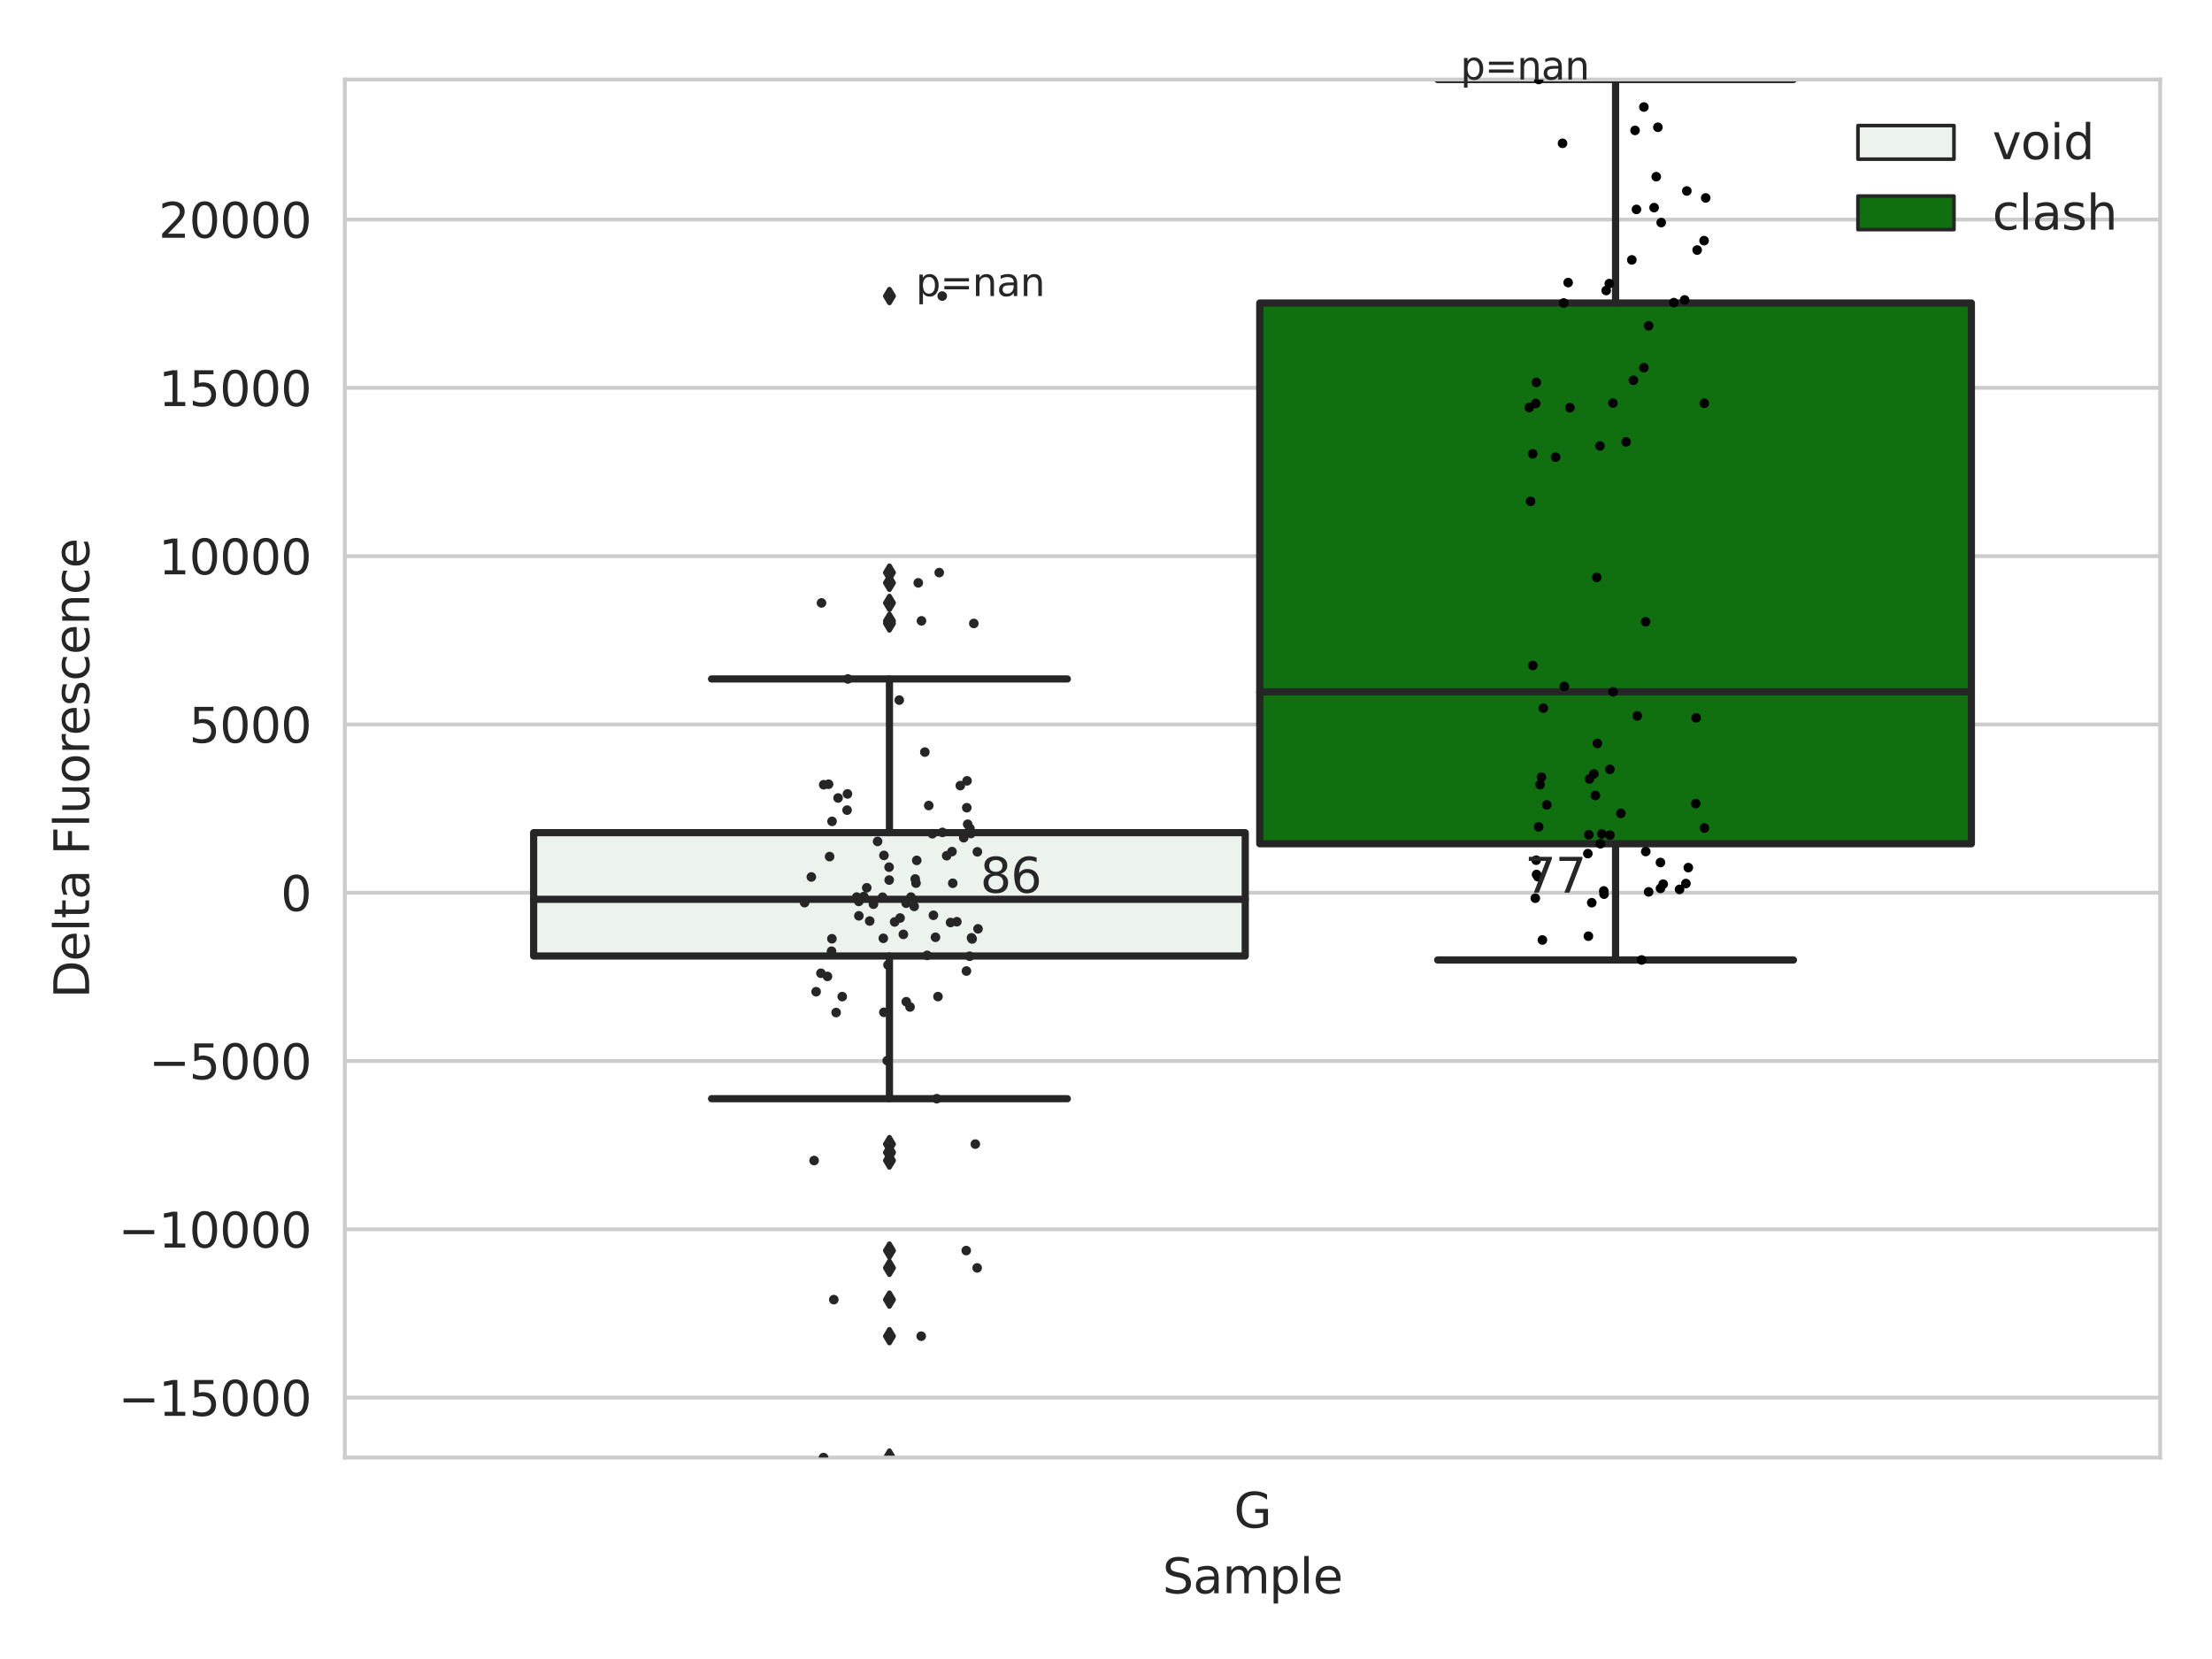 <?xml version="1.0" encoding="utf-8" standalone="no"?>
<!DOCTYPE svg PUBLIC "-//W3C//DTD SVG 1.1//EN"
  "http://www.w3.org/Graphics/SVG/1.1/DTD/svg11.dtd">
<svg xmlns:xlink="http://www.w3.org/1999/xlink" width="460.8pt" height="345.6pt" viewBox="0 0 460.8 345.6" xmlns="http://www.w3.org/2000/svg" version="1.1">
 <defs>
  <style type="text/css">*{stroke-linejoin: round; stroke-linecap: butt}</style>
 </defs>
 <g id="figure_1">
  <g id="patch_1">
   <path d="M 0 345.6 
L 460.8 345.6 
L 460.8 0 
L 0 0 
z
" style="fill: #ffffff"/>
  </g>
  <g id="axes_1">
   <g id="patch_2">
    <path d="M 71.84 303.64 
L 450 303.64 
L 450 16.56 
L 71.84 16.56 
z
" style="fill: #ffffff"/>
   </g>
   <g id="matplotlib.axis_1">
    <g id="xtick_1">
     <g id="text_1">
      <!-- G -->
      <g style="fill: #262626" transform="translate(257.046 318.238)scale(0.1 -0.1)">
       <defs>
        <path id="DejaVuSans-47" d="M 3809 666 
L 3809 1919 
L 2778 1919 
L 2778 2438 
L 4434 2438 
L 4434 434 
Q 4069 175 3628 42 
Q 3188 -91 2688 -91 
Q 1594 -91 976 548 
Q 359 1188 359 2328 
Q 359 3472 976 4111 
Q 1594 4750 2688 4750 
Q 3144 4750 3555 4637 
Q 3966 4525 4313 4306 
L 4313 3634 
Q 3963 3931 3569 4081 
Q 3175 4231 2741 4231 
Q 1884 4231 1454 3753 
Q 1025 3275 1025 2328 
Q 1025 1384 1454 906 
Q 1884 428 2741 428 
Q 3075 428 3337 486 
Q 3600 544 3809 666 
z
" transform="scale(0.016)"/>
       </defs>
       <use xlink:href="#DejaVuSans-47"/>
      </g>
     </g>
    </g>
    <g id="text_2">
     <!-- Sample -->
     <g style="fill: #262626" transform="translate(242.172 331.917)scale(0.1 -0.1)">
      <defs>
       <path id="DejaVuSans-53" d="M 3425 4513 
L 3425 3897 
Q 3066 4069 2747 4153 
Q 2428 4238 2131 4238 
Q 1616 4238 1336 4038 
Q 1056 3838 1056 3469 
Q 1056 3159 1242 3001 
Q 1428 2844 1947 2747 
L 2328 2669 
Q 3034 2534 3370 2195 
Q 3706 1856 3706 1288 
Q 3706 609 3251 259 
Q 2797 -91 1919 -91 
Q 1588 -91 1214 -16 
Q 841 59 441 206 
L 441 856 
Q 825 641 1194 531 
Q 1563 422 1919 422 
Q 2459 422 2753 634 
Q 3047 847 3047 1241 
Q 3047 1584 2836 1778 
Q 2625 1972 2144 2069 
L 1759 2144 
Q 1053 2284 737 2584 
Q 422 2884 422 3419 
Q 422 4038 858 4394 
Q 1294 4750 2059 4750 
Q 2388 4750 2728 4690 
Q 3069 4631 3425 4513 
z
" transform="scale(0.016)"/>
       <path id="DejaVuSans-61" d="M 2194 1759 
Q 1497 1759 1228 1600 
Q 959 1441 959 1056 
Q 959 750 1161 570 
Q 1363 391 1709 391 
Q 2188 391 2477 730 
Q 2766 1069 2766 1631 
L 2766 1759 
L 2194 1759 
z
M 3341 1997 
L 3341 0 
L 2766 0 
L 2766 531 
Q 2569 213 2275 61 
Q 1981 -91 1556 -91 
Q 1019 -91 701 211 
Q 384 513 384 1019 
Q 384 1609 779 1909 
Q 1175 2209 1959 2209 
L 2766 2209 
L 2766 2266 
Q 2766 2663 2505 2880 
Q 2244 3097 1772 3097 
Q 1472 3097 1187 3025 
Q 903 2953 641 2809 
L 641 3341 
Q 956 3463 1253 3523 
Q 1550 3584 1831 3584 
Q 2591 3584 2966 3190 
Q 3341 2797 3341 1997 
z
" transform="scale(0.016)"/>
       <path id="DejaVuSans-6d" d="M 3328 2828 
Q 3544 3216 3844 3400 
Q 4144 3584 4550 3584 
Q 5097 3584 5394 3201 
Q 5691 2819 5691 2113 
L 5691 0 
L 5113 0 
L 5113 2094 
Q 5113 2597 4934 2840 
Q 4756 3084 4391 3084 
Q 3944 3084 3684 2787 
Q 3425 2491 3425 1978 
L 3425 0 
L 2847 0 
L 2847 2094 
Q 2847 2600 2669 2842 
Q 2491 3084 2119 3084 
Q 1678 3084 1418 2786 
Q 1159 2488 1159 1978 
L 1159 0 
L 581 0 
L 581 3500 
L 1159 3500 
L 1159 2956 
Q 1356 3278 1631 3431 
Q 1906 3584 2284 3584 
Q 2666 3584 2933 3390 
Q 3200 3197 3328 2828 
z
" transform="scale(0.016)"/>
       <path id="DejaVuSans-70" d="M 1159 525 
L 1159 -1331 
L 581 -1331 
L 581 3500 
L 1159 3500 
L 1159 2969 
Q 1341 3281 1617 3432 
Q 1894 3584 2278 3584 
Q 2916 3584 3314 3078 
Q 3713 2572 3713 1747 
Q 3713 922 3314 415 
Q 2916 -91 2278 -91 
Q 1894 -91 1617 61 
Q 1341 213 1159 525 
z
M 3116 1747 
Q 3116 2381 2855 2742 
Q 2594 3103 2138 3103 
Q 1681 3103 1420 2742 
Q 1159 2381 1159 1747 
Q 1159 1113 1420 752 
Q 1681 391 2138 391 
Q 2594 391 2855 752 
Q 3116 1113 3116 1747 
z
" transform="scale(0.016)"/>
       <path id="DejaVuSans-6c" d="M 603 4863 
L 1178 4863 
L 1178 0 
L 603 0 
L 603 4863 
z
" transform="scale(0.016)"/>
       <path id="DejaVuSans-65" d="M 3597 1894 
L 3597 1613 
L 953 1613 
Q 991 1019 1311 708 
Q 1631 397 2203 397 
Q 2534 397 2845 478 
Q 3156 559 3463 722 
L 3463 178 
Q 3153 47 2828 -22 
Q 2503 -91 2169 -91 
Q 1331 -91 842 396 
Q 353 884 353 1716 
Q 353 2575 817 3079 
Q 1281 3584 2069 3584 
Q 2775 3584 3186 3129 
Q 3597 2675 3597 1894 
z
M 3022 2063 
Q 3016 2534 2758 2815 
Q 2500 3097 2075 3097 
Q 1594 3097 1305 2825 
Q 1016 2553 972 2059 
L 3022 2063 
z
" transform="scale(0.016)"/>
      </defs>
      <use xlink:href="#DejaVuSans-53"/>
      <use xlink:href="#DejaVuSans-61" x="63.477"/>
      <use xlink:href="#DejaVuSans-6d" x="124.756"/>
      <use xlink:href="#DejaVuSans-70" x="222.168"/>
      <use xlink:href="#DejaVuSans-6c" x="285.645"/>
      <use xlink:href="#DejaVuSans-65" x="313.428"/>
     </g>
    </g>
   </g>
   <g id="matplotlib.axis_2">
    <g id="ytick_1">
     <g id="line2d_1">
      <path d="M 71.84 291.147 
L 450 291.147 
" clip-path="url(#p0f06c126cb)" style="fill: none; stroke: #cccccc; stroke-width: 0.8; stroke-linecap: round"/>
     </g>
     <g id="text_3">
      <!-- −15000 -->
      <g style="fill: #262626" transform="translate(24.648 294.947)scale(0.1 -0.1)">
       <defs>
        <path id="DejaVuSans-2212" d="M 678 2272 
L 4684 2272 
L 4684 1741 
L 678 1741 
L 678 2272 
z
" transform="scale(0.016)"/>
        <path id="DejaVuSans-31" d="M 794 531 
L 1825 531 
L 1825 4091 
L 703 3866 
L 703 4441 
L 1819 4666 
L 2450 4666 
L 2450 531 
L 3481 531 
L 3481 0 
L 794 0 
L 794 531 
z
" transform="scale(0.016)"/>
        <path id="DejaVuSans-35" d="M 691 4666 
L 3169 4666 
L 3169 4134 
L 1269 4134 
L 1269 2991 
Q 1406 3038 1543 3061 
Q 1681 3084 1819 3084 
Q 2600 3084 3056 2656 
Q 3513 2228 3513 1497 
Q 3513 744 3044 326 
Q 2575 -91 1722 -91 
Q 1428 -91 1123 -41 
Q 819 9 494 109 
L 494 744 
Q 775 591 1075 516 
Q 1375 441 1709 441 
Q 2250 441 2565 725 
Q 2881 1009 2881 1497 
Q 2881 1984 2565 2268 
Q 2250 2553 1709 2553 
Q 1456 2553 1204 2497 
Q 953 2441 691 2322 
L 691 4666 
z
" transform="scale(0.016)"/>
        <path id="DejaVuSans-30" d="M 2034 4250 
Q 1547 4250 1301 3770 
Q 1056 3291 1056 2328 
Q 1056 1369 1301 889 
Q 1547 409 2034 409 
Q 2525 409 2770 889 
Q 3016 1369 3016 2328 
Q 3016 3291 2770 3770 
Q 2525 4250 2034 4250 
z
M 2034 4750 
Q 2819 4750 3233 4129 
Q 3647 3509 3647 2328 
Q 3647 1150 3233 529 
Q 2819 -91 2034 -91 
Q 1250 -91 836 529 
Q 422 1150 422 2328 
Q 422 3509 836 4129 
Q 1250 4750 2034 4750 
z
" transform="scale(0.016)"/>
       </defs>
       <use xlink:href="#DejaVuSans-2212"/>
       <use xlink:href="#DejaVuSans-31" x="83.789"/>
       <use xlink:href="#DejaVuSans-35" x="147.412"/>
       <use xlink:href="#DejaVuSans-30" x="211.035"/>
       <use xlink:href="#DejaVuSans-30" x="274.658"/>
       <use xlink:href="#DejaVuSans-30" x="338.281"/>
      </g>
     </g>
    </g>
    <g id="ytick_2">
     <g id="line2d_2">
      <path d="M 71.84 256.089 
L 450 256.089 
" clip-path="url(#p0f06c126cb)" style="fill: none; stroke: #cccccc; stroke-width: 0.8; stroke-linecap: round"/>
     </g>
     <g id="text_4">
      <!-- −10000 -->
      <g style="fill: #262626" transform="translate(24.648 259.888)scale(0.1 -0.1)">
       <use xlink:href="#DejaVuSans-2212"/>
       <use xlink:href="#DejaVuSans-31" x="83.789"/>
       <use xlink:href="#DejaVuSans-30" x="147.412"/>
       <use xlink:href="#DejaVuSans-30" x="211.035"/>
       <use xlink:href="#DejaVuSans-30" x="274.658"/>
       <use xlink:href="#DejaVuSans-30" x="338.281"/>
      </g>
     </g>
    </g>
    <g id="ytick_3">
     <g id="line2d_3">
      <path d="M 71.84 221.03 
L 450 221.03 
" clip-path="url(#p0f06c126cb)" style="fill: none; stroke: #cccccc; stroke-width: 0.8; stroke-linecap: round"/>
     </g>
     <g id="text_5">
      <!-- −5000 -->
      <g style="fill: #262626" transform="translate(31.01 224.829)scale(0.1 -0.1)">
       <use xlink:href="#DejaVuSans-2212"/>
       <use xlink:href="#DejaVuSans-35" x="83.789"/>
       <use xlink:href="#DejaVuSans-30" x="147.412"/>
       <use xlink:href="#DejaVuSans-30" x="211.035"/>
       <use xlink:href="#DejaVuSans-30" x="274.658"/>
      </g>
     </g>
    </g>
    <g id="ytick_4">
     <g id="line2d_4">
      <path d="M 71.84 185.971 
L 450 185.971 
" clip-path="url(#p0f06c126cb)" style="fill: none; stroke: #cccccc; stroke-width: 0.8; stroke-linecap: round"/>
     </g>
     <g id="text_6">
      <!-- 0 -->
      <g style="fill: #262626" transform="translate(58.477 189.77)scale(0.1 -0.1)">
       <use xlink:href="#DejaVuSans-30"/>
      </g>
     </g>
    </g>
    <g id="ytick_5">
     <g id="line2d_5">
      <path d="M 71.84 150.912 
L 450 150.912 
" clip-path="url(#p0f06c126cb)" style="fill: none; stroke: #cccccc; stroke-width: 0.8; stroke-linecap: round"/>
     </g>
     <g id="text_7">
      <!-- 5000 -->
      <g style="fill: #262626" transform="translate(39.39 154.711)scale(0.1 -0.1)">
       <use xlink:href="#DejaVuSans-35"/>
       <use xlink:href="#DejaVuSans-30" x="63.623"/>
       <use xlink:href="#DejaVuSans-30" x="127.246"/>
       <use xlink:href="#DejaVuSans-30" x="190.869"/>
      </g>
     </g>
    </g>
    <g id="ytick_6">
     <g id="line2d_6">
      <path d="M 71.84 115.853 
L 450 115.853 
" clip-path="url(#p0f06c126cb)" style="fill: none; stroke: #cccccc; stroke-width: 0.8; stroke-linecap: round"/>
     </g>
     <g id="text_8">
      <!-- 10000 -->
      <g style="fill: #262626" transform="translate(33.028 119.652)scale(0.1 -0.1)">
       <use xlink:href="#DejaVuSans-31"/>
       <use xlink:href="#DejaVuSans-30" x="63.623"/>
       <use xlink:href="#DejaVuSans-30" x="127.246"/>
       <use xlink:href="#DejaVuSans-30" x="190.869"/>
       <use xlink:href="#DejaVuSans-30" x="254.492"/>
      </g>
     </g>
    </g>
    <g id="ytick_7">
     <g id="line2d_7">
      <path d="M 71.84 80.794 
L 450 80.794 
" clip-path="url(#p0f06c126cb)" style="fill: none; stroke: #cccccc; stroke-width: 0.8; stroke-linecap: round"/>
     </g>
     <g id="text_9">
      <!-- 15000 -->
      <g style="fill: #262626" transform="translate(33.028 84.594)scale(0.1 -0.1)">
       <use xlink:href="#DejaVuSans-31"/>
       <use xlink:href="#DejaVuSans-35" x="63.623"/>
       <use xlink:href="#DejaVuSans-30" x="127.246"/>
       <use xlink:href="#DejaVuSans-30" x="190.869"/>
       <use xlink:href="#DejaVuSans-30" x="254.492"/>
      </g>
     </g>
    </g>
    <g id="ytick_8">
     <g id="line2d_8">
      <path d="M 71.84 45.736 
L 450 45.736 
" clip-path="url(#p0f06c126cb)" style="fill: none; stroke: #cccccc; stroke-width: 0.8; stroke-linecap: round"/>
     </g>
     <g id="text_10">
      <!-- 20000 -->
      <g style="fill: #262626" transform="translate(33.028 49.535)scale(0.1 -0.1)">
       <defs>
        <path id="DejaVuSans-32" d="M 1228 531 
L 3431 531 
L 3431 0 
L 469 0 
L 469 531 
Q 828 903 1448 1529 
Q 2069 2156 2228 2338 
Q 2531 2678 2651 2914 
Q 2772 3150 2772 3378 
Q 2772 3750 2511 3984 
Q 2250 4219 1831 4219 
Q 1534 4219 1204 4116 
Q 875 4013 500 3803 
L 500 4441 
Q 881 4594 1212 4672 
Q 1544 4750 1819 4750 
Q 2544 4750 2975 4387 
Q 3406 4025 3406 3419 
Q 3406 3131 3298 2873 
Q 3191 2616 2906 2266 
Q 2828 2175 2409 1742 
Q 1991 1309 1228 531 
z
" transform="scale(0.016)"/>
       </defs>
       <use xlink:href="#DejaVuSans-32"/>
       <use xlink:href="#DejaVuSans-30" x="63.623"/>
       <use xlink:href="#DejaVuSans-30" x="127.246"/>
       <use xlink:href="#DejaVuSans-30" x="190.869"/>
       <use xlink:href="#DejaVuSans-30" x="254.492"/>
      </g>
     </g>
    </g>
    <g id="text_11">
     <!-- Delta Fluorescence -->
     <g style="fill: #262626" transform="translate(18.568 207.967)rotate(-90)scale(0.1 -0.1)">
      <defs>
       <path id="DejaVuSans-44" d="M 1259 4147 
L 1259 519 
L 2022 519 
Q 2988 519 3436 956 
Q 3884 1394 3884 2338 
Q 3884 3275 3436 3711 
Q 2988 4147 2022 4147 
L 1259 4147 
z
M 628 4666 
L 1925 4666 
Q 3281 4666 3915 4102 
Q 4550 3538 4550 2338 
Q 4550 1131 3912 565 
Q 3275 0 1925 0 
L 628 0 
L 628 4666 
z
" transform="scale(0.016)"/>
       <path id="DejaVuSans-74" d="M 1172 4494 
L 1172 3500 
L 2356 3500 
L 2356 3053 
L 1172 3053 
L 1172 1153 
Q 1172 725 1289 603 
Q 1406 481 1766 481 
L 2356 481 
L 2356 0 
L 1766 0 
Q 1100 0 847 248 
Q 594 497 594 1153 
L 594 3053 
L 172 3053 
L 172 3500 
L 594 3500 
L 594 4494 
L 1172 4494 
z
" transform="scale(0.016)"/>
       <path id="DejaVuSans-20" transform="scale(0.016)"/>
       <path id="DejaVuSans-46" d="M 628 4666 
L 3309 4666 
L 3309 4134 
L 1259 4134 
L 1259 2759 
L 3109 2759 
L 3109 2228 
L 1259 2228 
L 1259 0 
L 628 0 
L 628 4666 
z
" transform="scale(0.016)"/>
       <path id="DejaVuSans-75" d="M 544 1381 
L 544 3500 
L 1119 3500 
L 1119 1403 
Q 1119 906 1312 657 
Q 1506 409 1894 409 
Q 2359 409 2629 706 
Q 2900 1003 2900 1516 
L 2900 3500 
L 3475 3500 
L 3475 0 
L 2900 0 
L 2900 538 
Q 2691 219 2414 64 
Q 2138 -91 1772 -91 
Q 1169 -91 856 284 
Q 544 659 544 1381 
z
M 1991 3584 
L 1991 3584 
z
" transform="scale(0.016)"/>
       <path id="DejaVuSans-6f" d="M 1959 3097 
Q 1497 3097 1228 2736 
Q 959 2375 959 1747 
Q 959 1119 1226 758 
Q 1494 397 1959 397 
Q 2419 397 2687 759 
Q 2956 1122 2956 1747 
Q 2956 2369 2687 2733 
Q 2419 3097 1959 3097 
z
M 1959 3584 
Q 2709 3584 3137 3096 
Q 3566 2609 3566 1747 
Q 3566 888 3137 398 
Q 2709 -91 1959 -91 
Q 1206 -91 779 398 
Q 353 888 353 1747 
Q 353 2609 779 3096 
Q 1206 3584 1959 3584 
z
" transform="scale(0.016)"/>
       <path id="DejaVuSans-72" d="M 2631 2963 
Q 2534 3019 2420 3045 
Q 2306 3072 2169 3072 
Q 1681 3072 1420 2755 
Q 1159 2438 1159 1844 
L 1159 0 
L 581 0 
L 581 3500 
L 1159 3500 
L 1159 2956 
Q 1341 3275 1631 3429 
Q 1922 3584 2338 3584 
Q 2397 3584 2469 3576 
Q 2541 3569 2628 3553 
L 2631 2963 
z
" transform="scale(0.016)"/>
       <path id="DejaVuSans-73" d="M 2834 3397 
L 2834 2853 
Q 2591 2978 2328 3040 
Q 2066 3103 1784 3103 
Q 1356 3103 1142 2972 
Q 928 2841 928 2578 
Q 928 2378 1081 2264 
Q 1234 2150 1697 2047 
L 1894 2003 
Q 2506 1872 2764 1633 
Q 3022 1394 3022 966 
Q 3022 478 2636 193 
Q 2250 -91 1575 -91 
Q 1294 -91 989 -36 
Q 684 19 347 128 
L 347 722 
Q 666 556 975 473 
Q 1284 391 1588 391 
Q 1994 391 2212 530 
Q 2431 669 2431 922 
Q 2431 1156 2273 1281 
Q 2116 1406 1581 1522 
L 1381 1569 
Q 847 1681 609 1914 
Q 372 2147 372 2553 
Q 372 3047 722 3315 
Q 1072 3584 1716 3584 
Q 2034 3584 2315 3537 
Q 2597 3491 2834 3397 
z
" transform="scale(0.016)"/>
       <path id="DejaVuSans-63" d="M 3122 3366 
L 3122 2828 
Q 2878 2963 2633 3030 
Q 2388 3097 2138 3097 
Q 1578 3097 1268 2742 
Q 959 2388 959 1747 
Q 959 1106 1268 751 
Q 1578 397 2138 397 
Q 2388 397 2633 464 
Q 2878 531 3122 666 
L 3122 134 
Q 2881 22 2623 -34 
Q 2366 -91 2075 -91 
Q 1284 -91 818 406 
Q 353 903 353 1747 
Q 353 2603 823 3093 
Q 1294 3584 2113 3584 
Q 2378 3584 2631 3529 
Q 2884 3475 3122 3366 
z
" transform="scale(0.016)"/>
       <path id="DejaVuSans-6e" d="M 3513 2113 
L 3513 0 
L 2938 0 
L 2938 2094 
Q 2938 2591 2744 2837 
Q 2550 3084 2163 3084 
Q 1697 3084 1428 2787 
Q 1159 2491 1159 1978 
L 1159 0 
L 581 0 
L 581 3500 
L 1159 3500 
L 1159 2956 
Q 1366 3272 1645 3428 
Q 1925 3584 2291 3584 
Q 2894 3584 3203 3211 
Q 3513 2838 3513 2113 
z
" transform="scale(0.016)"/>
      </defs>
      <use xlink:href="#DejaVuSans-44"/>
      <use xlink:href="#DejaVuSans-65" x="77.002"/>
      <use xlink:href="#DejaVuSans-6c" x="138.525"/>
      <use xlink:href="#DejaVuSans-74" x="166.309"/>
      <use xlink:href="#DejaVuSans-61" x="205.518"/>
      <use xlink:href="#DejaVuSans-20" x="266.797"/>
      <use xlink:href="#DejaVuSans-46" x="298.584"/>
      <use xlink:href="#DejaVuSans-6c" x="356.104"/>
      <use xlink:href="#DejaVuSans-75" x="383.887"/>
      <use xlink:href="#DejaVuSans-6f" x="447.266"/>
      <use xlink:href="#DejaVuSans-72" x="508.447"/>
      <use xlink:href="#DejaVuSans-65" x="547.311"/>
      <use xlink:href="#DejaVuSans-73" x="608.834"/>
      <use xlink:href="#DejaVuSans-63" x="660.934"/>
      <use xlink:href="#DejaVuSans-65" x="715.914"/>
      <use xlink:href="#DejaVuSans-6e" x="777.438"/>
      <use xlink:href="#DejaVuSans-63" x="840.816"/>
      <use xlink:href="#DejaVuSans-65" x="895.797"/>
     </g>
    </g>
   </g>
   <g id="patch_3">
    <path d="M 111.169 199.156 
L 259.407 199.156 
L 259.407 173.46 
L 111.169 173.46 
L 111.169 199.156 
z
" clip-path="url(#p0f06c126cb)" style="fill: #ecf2ec; stroke: #262626; stroke-width: 1.5; stroke-linejoin: miter"/>
   </g>
   <g id="patch_4">
    <path d="M 262.433 175.772 
L 410.671 175.772 
L 410.671 63.119 
L 262.433 63.119 
L 262.433 175.772 
z
" clip-path="url(#p0f06c126cb)" style="fill: #107010; stroke: #262626; stroke-width: 1.5; stroke-linejoin: miter"/>
   </g>
   <g id="patch_5">
    <path d="M 260.92 185.971 
L 260.92 185.971 
L 260.92 185.971 
L 260.92 185.971 
z
" clip-path="url(#p0f06c126cb)" style="fill: #ecf2ec; stroke: #262626; stroke-width: 0.75; stroke-linejoin: miter"/>
   </g>
   <g id="patch_6">
    <path d="M 260.92 185.971 
L 260.92 185.971 
L 260.92 185.971 
L 260.92 185.971 
z
" clip-path="url(#p0f06c126cb)" style="fill: #107010; stroke: #262626; stroke-width: 0.75; stroke-linejoin: miter"/>
   </g>
   <g id="PathCollection_1"/>
   <g id="PathCollection_2"/>
   <g id="line2d_9">
    <path d="M 185.288 199.156 
L 185.288 228.88 
" clip-path="url(#p0f06c126cb)" style="fill: none; stroke: #262626; stroke-width: 1.5; stroke-linecap: round"/>
   </g>
   <g id="line2d_10">
    <path d="M 185.288 173.46 
L 185.288 141.438 
" clip-path="url(#p0f06c126cb)" style="fill: none; stroke: #262626; stroke-width: 1.5; stroke-linecap: round"/>
   </g>
   <g id="line2d_11">
    <path d="M 148.228 228.88 
L 222.348 228.88 
" clip-path="url(#p0f06c126cb)" style="fill: none; stroke: #262626; stroke-width: 1.5; stroke-linecap: round"/>
   </g>
   <g id="line2d_12">
    <path d="M 148.228 141.438 
L 222.348 141.438 
" clip-path="url(#p0f06c126cb)" style="fill: none; stroke: #262626; stroke-width: 1.5; stroke-linecap: round"/>
   </g>
   <g id="line2d_13">
    <defs>
     <path id="md17e759096" d="M -0 1.414 
L 0.849 0 
L 0 -1.414 
L -0.849 -0 
z
" style="stroke: #262626; stroke-linejoin: miter"/>
    </defs>
    <g clip-path="url(#p0f06c126cb)">
     <use xlink:href="#md17e759096" x="185.288" y="260.519" style="fill: #262626; stroke: #262626; stroke-linejoin: miter"/>
     <use xlink:href="#md17e759096" x="185.288" y="303.64" style="fill: #262626; stroke: #262626; stroke-linejoin: miter"/>
     <use xlink:href="#md17e759096" x="185.288" y="241.759" style="fill: #262626; stroke: #262626; stroke-linejoin: miter"/>
     <use xlink:href="#md17e759096" x="185.288" y="238.336" style="fill: #262626; stroke: #262626; stroke-linejoin: miter"/>
     <use xlink:href="#md17e759096" x="185.288" y="264.124" style="fill: #262626; stroke: #262626; stroke-linejoin: miter"/>
     <use xlink:href="#md17e759096" x="185.288" y="240.08" style="fill: #262626; stroke: #262626; stroke-linejoin: miter"/>
     <use xlink:href="#md17e759096" x="185.288" y="270.736" style="fill: #262626; stroke: #262626; stroke-linejoin: miter"/>
     <use xlink:href="#md17e759096" x="185.288" y="278.352" style="fill: #262626; stroke: #262626; stroke-linejoin: miter"/>
     <use xlink:href="#md17e759096" x="185.288" y="125.601" style="fill: #262626; stroke: #262626; stroke-linejoin: miter"/>
     <use xlink:href="#md17e759096" x="185.288" y="129.877" style="fill: #262626; stroke: #262626; stroke-linejoin: miter"/>
     <use xlink:href="#md17e759096" x="185.288" y="119.283" style="fill: #262626; stroke: #262626; stroke-linejoin: miter"/>
     <use xlink:href="#md17e759096" x="185.288" y="61.677" style="fill: #262626; stroke: #262626; stroke-linejoin: miter"/>
     <use xlink:href="#md17e759096" x="185.288" y="129.335" style="fill: #262626; stroke: #262626; stroke-linejoin: miter"/>
     <use xlink:href="#md17e759096" x="185.288" y="121.419" style="fill: #262626; stroke: #262626; stroke-linejoin: miter"/>
    </g>
   </g>
   <g id="line2d_14">
    <path d="M 336.552 175.772 
L 336.552 199.981 
" clip-path="url(#p0f06c126cb)" style="fill: none; stroke: #262626; stroke-width: 1.5; stroke-linecap: round"/>
   </g>
   <g id="line2d_15">
    <path d="M 336.552 63.119 
L 336.552 16.56 
" clip-path="url(#p0f06c126cb)" style="fill: none; stroke: #262626; stroke-width: 1.5; stroke-linecap: round"/>
   </g>
   <g id="line2d_16">
    <path d="M 299.492 199.981 
L 373.612 199.981 
" clip-path="url(#p0f06c126cb)" style="fill: none; stroke: #262626; stroke-width: 1.5; stroke-linecap: round"/>
   </g>
   <g id="line2d_17">
    <path d="M 299.492 16.56 
L 373.612 16.56 
" clip-path="url(#p0f06c126cb)" style="fill: none; stroke: #262626; stroke-width: 1.5; stroke-linecap: round"/>
   </g>
   <g id="line2d_18"/>
   <g id="line2d_19">
    <path d="M 111.169 187.344 
L 259.407 187.344 
" clip-path="url(#p0f06c126cb)" style="fill: none; stroke: #262626; stroke-width: 1.5; stroke-linecap: round"/>
   </g>
   <g id="line2d_20">
    <path d="M 262.433 144.118 
L 410.671 144.118 
" clip-path="url(#p0f06c126cb)" style="fill: none; stroke: #262626; stroke-width: 1.5; stroke-linecap: round"/>
   </g>
   <g id="patch_7">
    <path d="M 71.84 303.64 
L 71.84 16.56 
" style="fill: none; stroke: #cccccc; stroke-width: 0.8; stroke-linejoin: miter; stroke-linecap: square"/>
   </g>
   <g id="patch_8">
    <path d="M 450 303.64 
L 450 16.56 
" style="fill: none; stroke: #cccccc; stroke-width: 0.8; stroke-linejoin: miter; stroke-linecap: square"/>
   </g>
   <g id="patch_9">
    <path d="M 71.84 303.64 
L 450 303.64 
" style="fill: none; stroke: #cccccc; stroke-width: 0.8; stroke-linejoin: miter; stroke-linecap: square"/>
   </g>
   <g id="patch_10">
    <path d="M 71.84 16.56 
L 450 16.56 
" style="fill: none; stroke: #cccccc; stroke-width: 0.8; stroke-linejoin: miter; stroke-linecap: square"/>
   </g>
   <g id="PathCollection_3">
    <defs>
     <path id="C0_0_77abf6cbef" d="M 0 1 
C 0.265 1 0.52 0.895 0.707 0.707 
C 0.895 0.52 1 0.265 1 -0 
C 1 -0.265 0.895 -0.52 0.707 -0.707 
C 0.52 -0.895 0.265 -1 0 -1 
C -0.265 -1 -0.52 -0.895 -0.707 -0.707 
C -0.895 -0.52 -1 -0.265 -1 0 
C -1 0.265 -0.895 0.52 -0.707 0.707 
C -0.52 0.895 -0.265 1 0 1 
z
"/>
    </defs>
    <g clip-path="url(#p0f06c126cb)">
     <use xlink:href="#C0_0_77abf6cbef" x="172.609" y="163.371" style="fill: #262626"/>
    </g>
    <g clip-path="url(#p0f06c126cb)">
     <use xlink:href="#C0_0_77abf6cbef" x="188.789" y="208.679" style="fill: #262626"/>
    </g>
    <g clip-path="url(#p0f06c126cb)">
     <use xlink:href="#C0_0_77abf6cbef" x="203.605" y="177.452" style="fill: #262626"/>
    </g>
    <g clip-path="url(#p0f06c126cb)">
     <use xlink:href="#C0_0_77abf6cbef" x="201.454" y="162.665" style="fill: #262626"/>
    </g>
    <g clip-path="url(#p0f06c126cb)">
     <use xlink:href="#C0_0_77abf6cbef" x="200.048" y="163.657" style="fill: #262626"/>
    </g>
    <g clip-path="url(#p0f06c126cb)">
     <use xlink:href="#C0_0_77abf6cbef" x="171.134" y="125.601" style="fill: #262626"/>
    </g>
    <g clip-path="url(#p0f06c126cb)">
     <use xlink:href="#C0_0_77abf6cbef" x="194.448" y="190.671" style="fill: #262626"/>
    </g>
    <g clip-path="url(#p0f06c126cb)">
     <use xlink:href="#C0_0_77abf6cbef" x="201.588" y="171.704" style="fill: #262626"/>
    </g>
    <g clip-path="url(#p0f06c126cb)">
     <use xlink:href="#C0_0_77abf6cbef" x="173.331" y="171.104" style="fill: #262626"/>
    </g>
    <g clip-path="url(#p0f06c126cb)">
     <use xlink:href="#C0_0_77abf6cbef" x="173.302" y="195.559" style="fill: #262626"/>
    </g>
    <g clip-path="url(#p0f06c126cb)">
     <use xlink:href="#C0_0_77abf6cbef" x="193.139" y="199.019" style="fill: #262626"/>
    </g>
    <g clip-path="url(#p0f06c126cb)">
     <use xlink:href="#C0_0_77abf6cbef" x="187.332" y="145.844" style="fill: #262626"/>
    </g>
    <g clip-path="url(#p0f06c126cb)">
     <use xlink:href="#C0_0_77abf6cbef" x="194.878" y="195.251" style="fill: #262626"/>
    </g>
    <g clip-path="url(#p0f06c126cb)">
     <use xlink:href="#C0_0_77abf6cbef" x="189.765" y="186.878" style="fill: #262626"/>
    </g>
    <g clip-path="url(#p0f06c126cb)">
     <use xlink:href="#C0_0_77abf6cbef" x="201.279" y="260.519" style="fill: #262626"/>
    </g>
    <g clip-path="url(#p0f06c126cb)">
     <use xlink:href="#C0_0_77abf6cbef" x="171.559" y="303.64" style="fill: #262626"/>
    </g>
    <g clip-path="url(#p0f06c126cb)">
     <use xlink:href="#C0_0_77abf6cbef" x="169.594" y="241.759" style="fill: #262626"/>
    </g>
    <g clip-path="url(#p0f06c126cb)">
     <use xlink:href="#C0_0_77abf6cbef" x="203.18" y="238.336" style="fill: #262626"/>
    </g>
    <g clip-path="url(#p0f06c126cb)">
     <use xlink:href="#C0_0_77abf6cbef" x="181.956" y="188.358" style="fill: #262626"/>
    </g>
    <g clip-path="url(#p0f06c126cb)">
     <use xlink:href="#C0_0_77abf6cbef" x="202.865" y="129.877" style="fill: #262626"/>
    </g>
    <g clip-path="url(#p0f06c126cb)">
     <use xlink:href="#C0_0_77abf6cbef" x="203.558" y="264.124" style="fill: #262626"/>
    </g>
    <g clip-path="url(#p0f06c126cb)">
     <use xlink:href="#C0_0_77abf6cbef" x="201.399" y="168.262" style="fill: #262626"/>
    </g>
    <g clip-path="url(#p0f06c126cb)">
     <use xlink:href="#C0_0_77abf6cbef" x="187.501" y="191.236" style="fill: #262626"/>
    </g>
    <g clip-path="url(#p0f06c126cb)">
     <use xlink:href="#C0_0_77abf6cbef" x="195.659" y="119.283" style="fill: #262626"/>
    </g>
    <g clip-path="url(#p0f06c126cb)">
     <use xlink:href="#C0_0_77abf6cbef" x="174.18" y="210.933" style="fill: #262626"/>
    </g>
    <g clip-path="url(#p0f06c126cb)">
     <use xlink:href="#C0_0_77abf6cbef" x="202.054" y="172.578" style="fill: #262626"/>
    </g>
    <g clip-path="url(#p0f06c126cb)">
     <use xlink:href="#C0_0_77abf6cbef" x="172.823" y="178.445" style="fill: #262626"/>
    </g>
    <g clip-path="url(#p0f06c126cb)">
     <use xlink:href="#C0_0_77abf6cbef" x="181.176" y="191.866" style="fill: #262626"/>
    </g>
    <g clip-path="url(#p0f06c126cb)">
     <use xlink:href="#C0_0_77abf6cbef" x="203.739" y="193.496" style="fill: #262626"/>
    </g>
    <g clip-path="url(#p0f06c126cb)">
     <use xlink:href="#C0_0_77abf6cbef" x="197.209" y="178.263" style="fill: #262626"/>
    </g>
    <g clip-path="url(#p0f06c126cb)">
     <use xlink:href="#C0_0_77abf6cbef" x="178.475" y="186.875" style="fill: #262626"/>
    </g>
    <g clip-path="url(#p0f06c126cb)">
     <use xlink:href="#C0_0_77abf6cbef" x="198.019" y="192.175" style="fill: #262626"/>
    </g>
    <g clip-path="url(#p0f06c126cb)">
     <use xlink:href="#C0_0_77abf6cbef" x="188.19" y="194.646" style="fill: #262626"/>
    </g>
    <g clip-path="url(#p0f06c126cb)">
     <use xlink:href="#C0_0_77abf6cbef" x="175.453" y="207.612" style="fill: #262626"/>
    </g>
    <g clip-path="url(#p0f06c126cb)">
     <use xlink:href="#C0_0_77abf6cbef" x="196.28" y="61.677" style="fill: #262626"/>
    </g>
    <g clip-path="url(#p0f06c126cb)">
     <use xlink:href="#C0_0_77abf6cbef" x="185.57" y="240.08" style="fill: #262626"/>
    </g>
    <g clip-path="url(#p0f06c126cb)">
     <use xlink:href="#C0_0_77abf6cbef" x="189.578" y="209.771" style="fill: #262626"/>
    </g>
    <g clip-path="url(#p0f06c126cb)">
     <use xlink:href="#C0_0_77abf6cbef" x="173.219" y="198.159" style="fill: #262626"/>
    </g>
    <g clip-path="url(#p0f06c126cb)">
     <use xlink:href="#C0_0_77abf6cbef" x="171.593" y="163.474" style="fill: #262626"/>
    </g>
    <g clip-path="url(#p0f06c126cb)">
     <use xlink:href="#C0_0_77abf6cbef" x="173.697" y="270.736" style="fill: #262626"/>
    </g>
    <g clip-path="url(#p0f06c126cb)">
     <use xlink:href="#C0_0_77abf6cbef" x="176.461" y="168.762" style="fill: #262626"/>
    </g>
    <g clip-path="url(#p0f06c126cb)">
     <use xlink:href="#C0_0_77abf6cbef" x="202.271" y="173.637" style="fill: #262626"/>
    </g>
    <g clip-path="url(#p0f06c126cb)">
     <use xlink:href="#C0_0_77abf6cbef" x="195.399" y="207.608" style="fill: #262626"/>
    </g>
    <g clip-path="url(#p0f06c126cb)">
     <use xlink:href="#C0_0_77abf6cbef" x="201.328" y="202.284" style="fill: #262626"/>
    </g>
    <g clip-path="url(#p0f06c126cb)">
     <use xlink:href="#C0_0_77abf6cbef" x="178.917" y="190.782" style="fill: #262626"/>
    </g>
    <g clip-path="url(#p0f06c126cb)">
     <use xlink:href="#C0_0_77abf6cbef" x="201.999" y="199.202" style="fill: #262626"/>
    </g>
    <g clip-path="url(#p0f06c126cb)">
     <use xlink:href="#C0_0_77abf6cbef" x="198.317" y="177.401" style="fill: #262626"/>
    </g>
    <g clip-path="url(#p0f06c126cb)">
     <use xlink:href="#C0_0_77abf6cbef" x="180.559" y="184.944" style="fill: #262626"/>
    </g>
    <g clip-path="url(#p0f06c126cb)">
     <use xlink:href="#C0_0_77abf6cbef" x="202.514" y="195.604" style="fill: #262626"/>
    </g>
    <g clip-path="url(#p0f06c126cb)">
     <use xlink:href="#C0_0_77abf6cbef" x="174.591" y="166.233" style="fill: #262626"/>
    </g>
    <g clip-path="url(#p0f06c126cb)">
     <use xlink:href="#C0_0_77abf6cbef" x="176.63" y="141.438" style="fill: #262626"/>
    </g>
    <g clip-path="url(#p0f06c126cb)">
     <use xlink:href="#C0_0_77abf6cbef" x="184.982" y="201.014" style="fill: #262626"/>
    </g>
    <g clip-path="url(#p0f06c126cb)">
     <use xlink:href="#C0_0_77abf6cbef" x="178.908" y="187.782" style="fill: #262626"/>
    </g>
    <g clip-path="url(#p0f06c126cb)">
     <use xlink:href="#C0_0_77abf6cbef" x="195.143" y="228.88" style="fill: #262626"/>
    </g>
    <g clip-path="url(#p0f06c126cb)">
     <use xlink:href="#C0_0_77abf6cbef" x="184.824" y="220.953" style="fill: #262626"/>
    </g>
    <g clip-path="url(#p0f06c126cb)">
     <use xlink:href="#C0_0_77abf6cbef" x="191.959" y="129.335" style="fill: #262626"/>
    </g>
    <g clip-path="url(#p0f06c126cb)">
     <use xlink:href="#C0_0_77abf6cbef" x="183.853" y="186.906" style="fill: #262626"/>
    </g>
    <g clip-path="url(#p0f06c126cb)">
     <use xlink:href="#C0_0_77abf6cbef" x="190.44" y="188.823" style="fill: #262626"/>
    </g>
    <g clip-path="url(#p0f06c126cb)">
     <use xlink:href="#C0_0_77abf6cbef" x="185.232" y="183.332" style="fill: #262626"/>
    </g>
    <g clip-path="url(#p0f06c126cb)">
     <use xlink:href="#C0_0_77abf6cbef" x="198.474" y="183.997" style="fill: #262626"/>
    </g>
    <g clip-path="url(#p0f06c126cb)">
     <use xlink:href="#C0_0_77abf6cbef" x="184.129" y="210.88" style="fill: #262626"/>
    </g>
    <g clip-path="url(#p0f06c126cb)">
     <use xlink:href="#C0_0_77abf6cbef" x="185.211" y="180.643" style="fill: #262626"/>
    </g>
    <g clip-path="url(#p0f06c126cb)">
     <use xlink:href="#C0_0_77abf6cbef" x="176.543" y="165.385" style="fill: #262626"/>
    </g>
    <g clip-path="url(#p0f06c126cb)">
     <use xlink:href="#C0_0_77abf6cbef" x="167.609" y="188.036" style="fill: #262626"/>
    </g>
    <g clip-path="url(#p0f06c126cb)">
     <use xlink:href="#C0_0_77abf6cbef" x="199.328" y="192.013" style="fill: #262626"/>
    </g>
    <g clip-path="url(#p0f06c126cb)">
     <use xlink:href="#C0_0_77abf6cbef" x="190.656" y="183.105" style="fill: #262626"/>
    </g>
    <g clip-path="url(#p0f06c126cb)">
     <use xlink:href="#C0_0_77abf6cbef" x="188.77" y="188.157" style="fill: #262626"/>
    </g>
    <g clip-path="url(#p0f06c126cb)">
     <use xlink:href="#C0_0_77abf6cbef" x="171.016" y="202.746" style="fill: #262626"/>
    </g>
    <g clip-path="url(#p0f06c126cb)">
     <use xlink:href="#C0_0_77abf6cbef" x="186.372" y="192.054" style="fill: #262626"/>
    </g>
    <g clip-path="url(#p0f06c126cb)">
     <use xlink:href="#C0_0_77abf6cbef" x="182.821" y="175.284" style="fill: #262626"/>
    </g>
    <g clip-path="url(#p0f06c126cb)">
     <use xlink:href="#C0_0_77abf6cbef" x="202.385" y="195.363" style="fill: #262626"/>
    </g>
    <g clip-path="url(#p0f06c126cb)">
     <use xlink:href="#C0_0_77abf6cbef" x="191.903" y="278.352" style="fill: #262626"/>
    </g>
    <g clip-path="url(#p0f06c126cb)">
     <use xlink:href="#C0_0_77abf6cbef" x="194.219" y="173.684" style="fill: #262626"/>
    </g>
    <g clip-path="url(#p0f06c126cb)">
     <use xlink:href="#C0_0_77abf6cbef" x="184.011" y="195.469" style="fill: #262626"/>
    </g>
    <g clip-path="url(#p0f06c126cb)">
     <use xlink:href="#C0_0_77abf6cbef" x="191.29" y="121.419" style="fill: #262626"/>
    </g>
    <g clip-path="url(#p0f06c126cb)">
     <use xlink:href="#C0_0_77abf6cbef" x="190.819" y="183.972" style="fill: #262626"/>
    </g>
    <g clip-path="url(#p0f06c126cb)">
     <use xlink:href="#C0_0_77abf6cbef" x="190.972" y="179.233" style="fill: #262626"/>
    </g>
    <g clip-path="url(#p0f06c126cb)">
     <use xlink:href="#C0_0_77abf6cbef" x="179.941" y="186.765" style="fill: #262626"/>
    </g>
    <g clip-path="url(#p0f06c126cb)">
     <use xlink:href="#C0_0_77abf6cbef" x="184.143" y="178.196" style="fill: #262626"/>
    </g>
    <g clip-path="url(#p0f06c126cb)">
     <use xlink:href="#C0_0_77abf6cbef" x="170.011" y="206.591" style="fill: #262626"/>
    </g>
    <g clip-path="url(#p0f06c126cb)">
     <use xlink:href="#C0_0_77abf6cbef" x="192.662" y="156.674" style="fill: #262626"/>
    </g>
    <g clip-path="url(#p0f06c126cb)">
     <use xlink:href="#C0_0_77abf6cbef" x="193.474" y="167.804" style="fill: #262626"/>
    </g>
    <g clip-path="url(#p0f06c126cb)">
     <use xlink:href="#C0_0_77abf6cbef" x="169.02" y="182.686" style="fill: #262626"/>
    </g>
    <g clip-path="url(#p0f06c126cb)">
     <use xlink:href="#C0_0_77abf6cbef" x="172.379" y="203.404" style="fill: #262626"/>
    </g>
    <g clip-path="url(#p0f06c126cb)">
     <use xlink:href="#C0_0_77abf6cbef" x="200.763" y="174.516" style="fill: #262626"/>
    </g>
    <g clip-path="url(#p0f06c126cb)">
     <use xlink:href="#C0_0_77abf6cbef" x="196.328" y="173.401" style="fill: #262626"/>
    </g>
   </g>
   <g id="PathCollection_4">
    <defs>
     <path id="C1_0_233af603a3" d="M 0 1 
C 0.265 1 0.52 0.895 0.707 0.707 
C 0.895 0.52 1 0.265 1 -0 
C 1 -0.265 0.895 -0.52 0.707 -0.707 
C 0.52 -0.895 0.265 -1 0 -1 
C -0.265 -1 -0.52 -0.895 -0.707 -0.707 
C -0.895 -0.52 -1 -0.265 -1 0 
C -1 0.265 -0.895 0.52 -0.707 0.707 
C -0.52 0.895 -0.265 1 0 1 
z
"/>
    </defs>
    <g clip-path="url(#p0f06c126cb)">
     <use xlink:href="#C1_0_233af603a3" x="321.499" y="147.523"/>
    </g>
    <g clip-path="url(#p0f06c126cb)">
     <use xlink:href="#C1_0_233af603a3" x="330.977" y="173.895"/>
    </g>
    <g clip-path="url(#p0f06c126cb)">
     <use xlink:href="#C1_0_233af603a3" x="333.304" y="92.896"/>
    </g>
    <g clip-path="url(#p0f06c126cb)">
     <use xlink:href="#C1_0_233af603a3" x="354.991" y="50.132"/>
    </g>
    <g clip-path="url(#p0f06c126cb)">
     <use xlink:href="#C1_0_233af603a3" x="343.443" y="185.795"/>
    </g>
    <g clip-path="url(#p0f06c126cb)">
     <use xlink:href="#C1_0_233af603a3" x="346.472" y="184.183"/>
    </g>
    <g clip-path="url(#p0f06c126cb)">
     <use xlink:href="#C1_0_233af603a3" x="341.98" y="199.981"/>
    </g>
    <g clip-path="url(#p0f06c126cb)">
     <use xlink:href="#C1_0_233af603a3" x="353.243" y="167.405"/>
    </g>
    <g clip-path="url(#p0f06c126cb)">
     <use xlink:href="#C1_0_233af603a3" x="336.04" y="144.118"/>
    </g>
    <g clip-path="url(#p0f06c126cb)">
     <use xlink:href="#C1_0_233af603a3" x="342.843" y="177.389"/>
    </g>
    <g clip-path="url(#p0f06c126cb)">
     <use xlink:href="#C1_0_233af603a3" x="332.021" y="161.236"/>
    </g>
    <g clip-path="url(#p0f06c126cb)">
     <use xlink:href="#C1_0_233af603a3" x="334.095" y="185.593"/>
    </g>
    <g clip-path="url(#p0f06c126cb)">
     <use xlink:href="#C1_0_233af603a3" x="348.688" y="63.041"/>
    </g>
    <g clip-path="url(#p0f06c126cb)">
     <use xlink:href="#C1_0_233af603a3" x="355.063" y="172.491"/>
    </g>
    <g clip-path="url(#p0f06c126cb)">
     <use xlink:href="#C1_0_233af603a3" x="320.014" y="179.193"/>
    </g>
    <g clip-path="url(#p0f06c126cb)">
     <use xlink:href="#C1_0_233af603a3" x="335.381" y="173.973"/>
    </g>
    <g clip-path="url(#p0f06c126cb)">
     <use xlink:href="#C1_0_233af603a3" x="332.757" y="154.874"/>
    </g>
    <g clip-path="url(#p0f06c126cb)">
     <use xlink:href="#C1_0_233af603a3" x="318.848" y="104.433"/>
    </g>
    <g clip-path="url(#p0f06c126cb)">
     <use xlink:href="#C1_0_233af603a3" x="345.902" y="179.676"/>
    </g>
    <g clip-path="url(#p0f06c126cb)">
     <use xlink:href="#C1_0_233af603a3" x="355.031" y="84.013"/>
    </g>
    <g clip-path="url(#p0f06c126cb)">
     <use xlink:href="#C1_0_233af603a3" x="322.222" y="167.677"/>
    </g>
    <g clip-path="url(#p0f06c126cb)">
     <use xlink:href="#C1_0_233af603a3" x="318.557" y="84.888"/>
    </g>
    <g clip-path="url(#p0f06c126cb)">
     <use xlink:href="#C1_0_233af603a3" x="351.706" y="180.741"/>
    </g>
    <g clip-path="url(#p0f06c126cb)">
     <use xlink:href="#C1_0_233af603a3" x="319.288" y="94.548"/>
    </g>
    <g clip-path="url(#p0f06c126cb)">
     <use xlink:href="#C1_0_233af603a3" x="340.609" y="27.164"/>
    </g>
    <g clip-path="url(#p0f06c126cb)">
     <use xlink:href="#C1_0_233af603a3" x="319.831" y="187.107"/>
    </g>
    <g clip-path="url(#p0f06c126cb)">
     <use xlink:href="#C1_0_233af603a3" x="339.938" y="54.143"/>
    </g>
    <g clip-path="url(#p0f06c126cb)">
     <use xlink:href="#C1_0_233af603a3" x="337.656" y="169.436"/>
    </g>
    <g clip-path="url(#p0f06c126cb)">
     <use xlink:href="#C1_0_233af603a3" x="343.431" y="67.871"/>
    </g>
    <g clip-path="url(#p0f06c126cb)">
     <use xlink:href="#C1_0_233af603a3" x="332.353" y="165.711"/>
    </g>
    <g clip-path="url(#p0f06c126cb)">
     <use xlink:href="#C1_0_233af603a3" x="338.746" y="92.055"/>
    </g>
    <g clip-path="url(#p0f06c126cb)">
     <use xlink:href="#C1_0_233af603a3" x="321.106" y="161.899"/>
    </g>
    <g clip-path="url(#p0f06c126cb)">
     <use xlink:href="#C1_0_233af603a3" x="351.393" y="39.784"/>
    </g>
    <g clip-path="url(#p0f06c126cb)">
     <use xlink:href="#C1_0_233af603a3" x="336.001" y="83.97"/>
    </g>
    <g clip-path="url(#p0f06c126cb)">
     <use xlink:href="#C1_0_233af603a3" x="349.88" y="185.276"/>
    </g>
    <g clip-path="url(#p0f06c126cb)">
     <use xlink:href="#C1_0_233af603a3" x="325.88" y="142.994"/>
    </g>
    <g clip-path="url(#p0f06c126cb)">
     <use xlink:href="#C1_0_233af603a3" x="334.598" y="60.518"/>
    </g>
    <g clip-path="url(#p0f06c126cb)">
     <use xlink:href="#C1_0_233af603a3" x="335.245" y="59.078"/>
    </g>
    <g clip-path="url(#p0f06c126cb)">
     <use xlink:href="#C1_0_233af603a3" x="334.154" y="186.268"/>
    </g>
    <g clip-path="url(#p0f06c126cb)">
     <use xlink:href="#C1_0_233af603a3" x="345.028" y="36.806"/>
    </g>
    <g clip-path="url(#p0f06c126cb)">
     <use xlink:href="#C1_0_233af603a3" x="331.123" y="162.277"/>
    </g>
    <g clip-path="url(#p0f06c126cb)">
     <use xlink:href="#C1_0_233af603a3" x="345.368" y="26.509"/>
    </g>
    <g clip-path="url(#p0f06c126cb)">
     <use xlink:href="#C1_0_233af603a3" x="325.504" y="29.853"/>
    </g>
    <g clip-path="url(#p0f06c126cb)">
     <use xlink:href="#C1_0_233af603a3" x="333.395" y="175.772"/>
    </g>
    <g clip-path="url(#p0f06c126cb)">
     <use xlink:href="#C1_0_233af603a3" x="327.051" y="84.933"/>
    </g>
    <g clip-path="url(#p0f06c126cb)">
     <use xlink:href="#C1_0_233af603a3" x="341.068" y="149.139"/>
    </g>
    <g clip-path="url(#p0f06c126cb)">
     <use xlink:href="#C1_0_233af603a3" x="353.331" y="149.536"/>
    </g>
    <g clip-path="url(#p0f06c126cb)">
     <use xlink:href="#C1_0_233af603a3" x="332.631" y="120.291"/>
    </g>
    <g clip-path="url(#p0f06c126cb)">
     <use xlink:href="#C1_0_233af603a3" x="320.55" y="16.56"/>
    </g>
    <g clip-path="url(#p0f06c126cb)">
     <use xlink:href="#C1_0_233af603a3" x="330.891" y="195.022"/>
    </g>
    <g clip-path="url(#p0f06c126cb)">
     <use xlink:href="#C1_0_233af603a3" x="351.204" y="184.059"/>
    </g>
    <g clip-path="url(#p0f06c126cb)">
     <use xlink:href="#C1_0_233af603a3" x="355.329" y="41.231"/>
    </g>
    <g clip-path="url(#p0f06c126cb)">
     <use xlink:href="#C1_0_233af603a3" x="344.582" y="43.25"/>
    </g>
    <g clip-path="url(#p0f06c126cb)">
     <use xlink:href="#C1_0_233af603a3" x="321.311" y="195.819"/>
    </g>
    <g clip-path="url(#p0f06c126cb)">
     <use xlink:href="#C1_0_233af603a3" x="342.451" y="22.294"/>
    </g>
    <g clip-path="url(#p0f06c126cb)">
     <use xlink:href="#C1_0_233af603a3" x="353.549" y="52.09"/>
    </g>
    <g clip-path="url(#p0f06c126cb)">
     <use xlink:href="#C1_0_233af603a3" x="330.774" y="177.823"/>
    </g>
    <g clip-path="url(#p0f06c126cb)">
     <use xlink:href="#C1_0_233af603a3" x="320.831" y="163.45"/>
    </g>
    <g clip-path="url(#p0f06c126cb)">
     <use xlink:href="#C1_0_233af603a3" x="350.943" y="62.481"/>
    </g>
    <g clip-path="url(#p0f06c126cb)">
     <use xlink:href="#C1_0_233af603a3" x="333.7" y="173.724"/>
    </g>
    <g clip-path="url(#p0f06c126cb)">
     <use xlink:href="#C1_0_233af603a3" x="345.912" y="185.069"/>
    </g>
    <g clip-path="url(#p0f06c126cb)">
     <use xlink:href="#C1_0_233af603a3" x="326.674" y="58.868"/>
    </g>
    <g clip-path="url(#p0f06c126cb)">
     <use xlink:href="#C1_0_233af603a3" x="346.06" y="46.367"/>
    </g>
    <g clip-path="url(#p0f06c126cb)">
     <use xlink:href="#C1_0_233af603a3" x="325.752" y="63.119"/>
    </g>
    <g clip-path="url(#p0f06c126cb)">
     <use xlink:href="#C1_0_233af603a3" x="342.445" y="76.603"/>
    </g>
    <g clip-path="url(#p0f06c126cb)">
     <use xlink:href="#C1_0_233af603a3" x="320.532" y="172.24"/>
    </g>
    <g clip-path="url(#p0f06c126cb)">
     <use xlink:href="#C1_0_233af603a3" x="320.366" y="182.628"/>
    </g>
    <g clip-path="url(#p0f06c126cb)">
     <use xlink:href="#C1_0_233af603a3" x="340.907" y="43.626"/>
    </g>
    <g clip-path="url(#p0f06c126cb)">
     <use xlink:href="#C1_0_233af603a3" x="320.093" y="182.172"/>
    </g>
    <g clip-path="url(#p0f06c126cb)">
     <use xlink:href="#C1_0_233af603a3" x="324.07" y="95.24"/>
    </g>
    <g clip-path="url(#p0f06c126cb)">
     <use xlink:href="#C1_0_233af603a3" x="342.801" y="129.528"/>
    </g>
    <g clip-path="url(#p0f06c126cb)">
     <use xlink:href="#C1_0_233af603a3" x="331.592" y="188.056"/>
    </g>
    <g clip-path="url(#p0f06c126cb)">
     <use xlink:href="#C1_0_233af603a3" x="319.924" y="84.047"/>
    </g>
    <g clip-path="url(#p0f06c126cb)">
     <use xlink:href="#C1_0_233af603a3" x="320.04" y="79.664"/>
    </g>
    <g clip-path="url(#p0f06c126cb)">
     <use xlink:href="#C1_0_233af603a3" x="340.267" y="79.219"/>
    </g>
    <g clip-path="url(#p0f06c126cb)">
     <use xlink:href="#C1_0_233af603a3" x="335.357" y="160.268"/>
    </g>
    <g clip-path="url(#p0f06c126cb)">
     <use xlink:href="#C1_0_233af603a3" x="319.318" y="138.632"/>
    </g>
   </g>
   <g id="text_12">
    <!-- 86 -->
    <g style="fill: #262626" transform="translate(204.196 185.959)scale(0.1 -0.1)">
     <defs>
      <path id="DejaVuSans-38" d="M 2034 2216 
Q 1584 2216 1326 1975 
Q 1069 1734 1069 1313 
Q 1069 891 1326 650 
Q 1584 409 2034 409 
Q 2484 409 2743 651 
Q 3003 894 3003 1313 
Q 3003 1734 2745 1975 
Q 2488 2216 2034 2216 
z
M 1403 2484 
Q 997 2584 770 2862 
Q 544 3141 544 3541 
Q 544 4100 942 4425 
Q 1341 4750 2034 4750 
Q 2731 4750 3128 4425 
Q 3525 4100 3525 3541 
Q 3525 3141 3298 2862 
Q 3072 2584 2669 2484 
Q 3125 2378 3379 2068 
Q 3634 1759 3634 1313 
Q 3634 634 3220 271 
Q 2806 -91 2034 -91 
Q 1263 -91 848 271 
Q 434 634 434 1313 
Q 434 1759 690 2068 
Q 947 2378 1403 2484 
z
M 1172 3481 
Q 1172 3119 1398 2916 
Q 1625 2713 2034 2713 
Q 2441 2713 2670 2916 
Q 2900 3119 2900 3481 
Q 2900 3844 2670 4047 
Q 2441 4250 2034 4250 
Q 1625 4250 1398 4047 
Q 1172 3844 1172 3481 
z
" transform="scale(0.016)"/>
      <path id="DejaVuSans-36" d="M 2113 2584 
Q 1688 2584 1439 2293 
Q 1191 2003 1191 1497 
Q 1191 994 1439 701 
Q 1688 409 2113 409 
Q 2538 409 2786 701 
Q 3034 994 3034 1497 
Q 3034 2003 2786 2293 
Q 2538 2584 2113 2584 
z
M 3366 4563 
L 3366 3988 
Q 3128 4100 2886 4159 
Q 2644 4219 2406 4219 
Q 1781 4219 1451 3797 
Q 1122 3375 1075 2522 
Q 1259 2794 1537 2939 
Q 1816 3084 2150 3084 
Q 2853 3084 3261 2657 
Q 3669 2231 3669 1497 
Q 3669 778 3244 343 
Q 2819 -91 2113 -91 
Q 1303 -91 875 529 
Q 447 1150 447 2328 
Q 447 3434 972 4092 
Q 1497 4750 2381 4750 
Q 2619 4750 2861 4703 
Q 3103 4656 3366 4563 
z
" transform="scale(0.016)"/>
     </defs>
     <use xlink:href="#DejaVuSans-38"/>
     <use xlink:href="#DejaVuSans-36" x="63.623"/>
    </g>
   </g>
   <g id="text_13">
    <!-- p=nan -->
    <g style="fill: #262626" transform="translate(190.784 61.677)scale(0.08 -0.08)">
     <defs>
      <path id="DejaVuSans-3d" d="M 678 2906 
L 4684 2906 
L 4684 2381 
L 678 2381 
L 678 2906 
z
M 678 1631 
L 4684 1631 
L 4684 1100 
L 678 1100 
L 678 1631 
z
" transform="scale(0.016)"/>
     </defs>
     <use xlink:href="#DejaVuSans-70"/>
     <use xlink:href="#DejaVuSans-3d" x="63.477"/>
     <use xlink:href="#DejaVuSans-6e" x="147.266"/>
     <use xlink:href="#DejaVuSans-61" x="210.645"/>
     <use xlink:href="#DejaVuSans-6e" x="271.924"/>
    </g>
   </g>
   <g id="text_14">
    <!-- 77 -->
    <g style="fill: #262626" transform="translate(317.644 185.959)scale(0.1 -0.1)">
     <defs>
      <path id="DejaVuSans-37" d="M 525 4666 
L 3525 4666 
L 3525 4397 
L 1831 0 
L 1172 0 
L 2766 4134 
L 525 4134 
L 525 4666 
z
" transform="scale(0.016)"/>
     </defs>
     <use xlink:href="#DejaVuSans-37"/>
     <use xlink:href="#DejaVuSans-37" x="63.623"/>
    </g>
   </g>
   <g id="text_15">
    <!-- p=nan -->
    <g style="fill: #262626" transform="translate(304.231 16.56)scale(0.08 -0.08)">
     <use xlink:href="#DejaVuSans-70"/>
     <use xlink:href="#DejaVuSans-3d" x="63.477"/>
     <use xlink:href="#DejaVuSans-6e" x="147.266"/>
     <use xlink:href="#DejaVuSans-61" x="210.645"/>
     <use xlink:href="#DejaVuSans-6e" x="271.924"/>
    </g>
   </g>
   <g id="legend_1">
    <g id="patch_11">
     <path d="M 387.048 33.159 
L 407.048 33.159 
L 407.048 26.159 
L 387.048 26.159 
z
" style="fill: #ecf2ec; stroke: #262626; stroke-width: 0.75; stroke-linejoin: miter"/>
    </g>
    <g id="text_16">
     <!-- void -->
     <g style="fill: #262626" transform="translate(415.048 33.159)scale(0.1 -0.1)">
      <defs>
       <path id="DejaVuSans-76" d="M 191 3500 
L 800 3500 
L 1894 563 
L 2988 3500 
L 3597 3500 
L 2284 0 
L 1503 0 
L 191 3500 
z
" transform="scale(0.016)"/>
       <path id="DejaVuSans-69" d="M 603 3500 
L 1178 3500 
L 1178 0 
L 603 0 
L 603 3500 
z
M 603 4863 
L 1178 4863 
L 1178 4134 
L 603 4134 
L 603 4863 
z
" transform="scale(0.016)"/>
       <path id="DejaVuSans-64" d="M 2906 2969 
L 2906 4863 
L 3481 4863 
L 3481 0 
L 2906 0 
L 2906 525 
Q 2725 213 2448 61 
Q 2172 -91 1784 -91 
Q 1150 -91 751 415 
Q 353 922 353 1747 
Q 353 2572 751 3078 
Q 1150 3584 1784 3584 
Q 2172 3584 2448 3432 
Q 2725 3281 2906 2969 
z
M 947 1747 
Q 947 1113 1208 752 
Q 1469 391 1925 391 
Q 2381 391 2643 752 
Q 2906 1113 2906 1747 
Q 2906 2381 2643 2742 
Q 2381 3103 1925 3103 
Q 1469 3103 1208 2742 
Q 947 2381 947 1747 
z
" transform="scale(0.016)"/>
      </defs>
      <use xlink:href="#DejaVuSans-76"/>
      <use xlink:href="#DejaVuSans-6f" x="59.18"/>
      <use xlink:href="#DejaVuSans-69" x="120.361"/>
      <use xlink:href="#DejaVuSans-64" x="148.145"/>
     </g>
    </g>
    <g id="patch_12">
     <path d="M 387.048 47.837 
L 407.048 47.837 
L 407.048 40.837 
L 387.048 40.837 
z
" style="fill: #107010; stroke: #262626; stroke-width: 0.75; stroke-linejoin: miter"/>
    </g>
    <g id="text_17">
     <!-- clash -->
     <g style="fill: #262626" transform="translate(415.048 47.837)scale(0.1 -0.1)">
      <defs>
       <path id="DejaVuSans-68" d="M 3513 2113 
L 3513 0 
L 2938 0 
L 2938 2094 
Q 2938 2591 2744 2837 
Q 2550 3084 2163 3084 
Q 1697 3084 1428 2787 
Q 1159 2491 1159 1978 
L 1159 0 
L 581 0 
L 581 4863 
L 1159 4863 
L 1159 2956 
Q 1366 3272 1645 3428 
Q 1925 3584 2291 3584 
Q 2894 3584 3203 3211 
Q 3513 2838 3513 2113 
z
" transform="scale(0.016)"/>
      </defs>
      <use xlink:href="#DejaVuSans-63"/>
      <use xlink:href="#DejaVuSans-6c" x="54.98"/>
      <use xlink:href="#DejaVuSans-61" x="82.764"/>
      <use xlink:href="#DejaVuSans-73" x="144.043"/>
      <use xlink:href="#DejaVuSans-68" x="196.143"/>
     </g>
    </g>
   </g>
  </g>
 </g>
 <defs>
  <clipPath id="p0f06c126cb">
   <rect x="71.84" y="16.56" width="378.16" height="287.08"/>
  </clipPath>
 </defs>
</svg>
